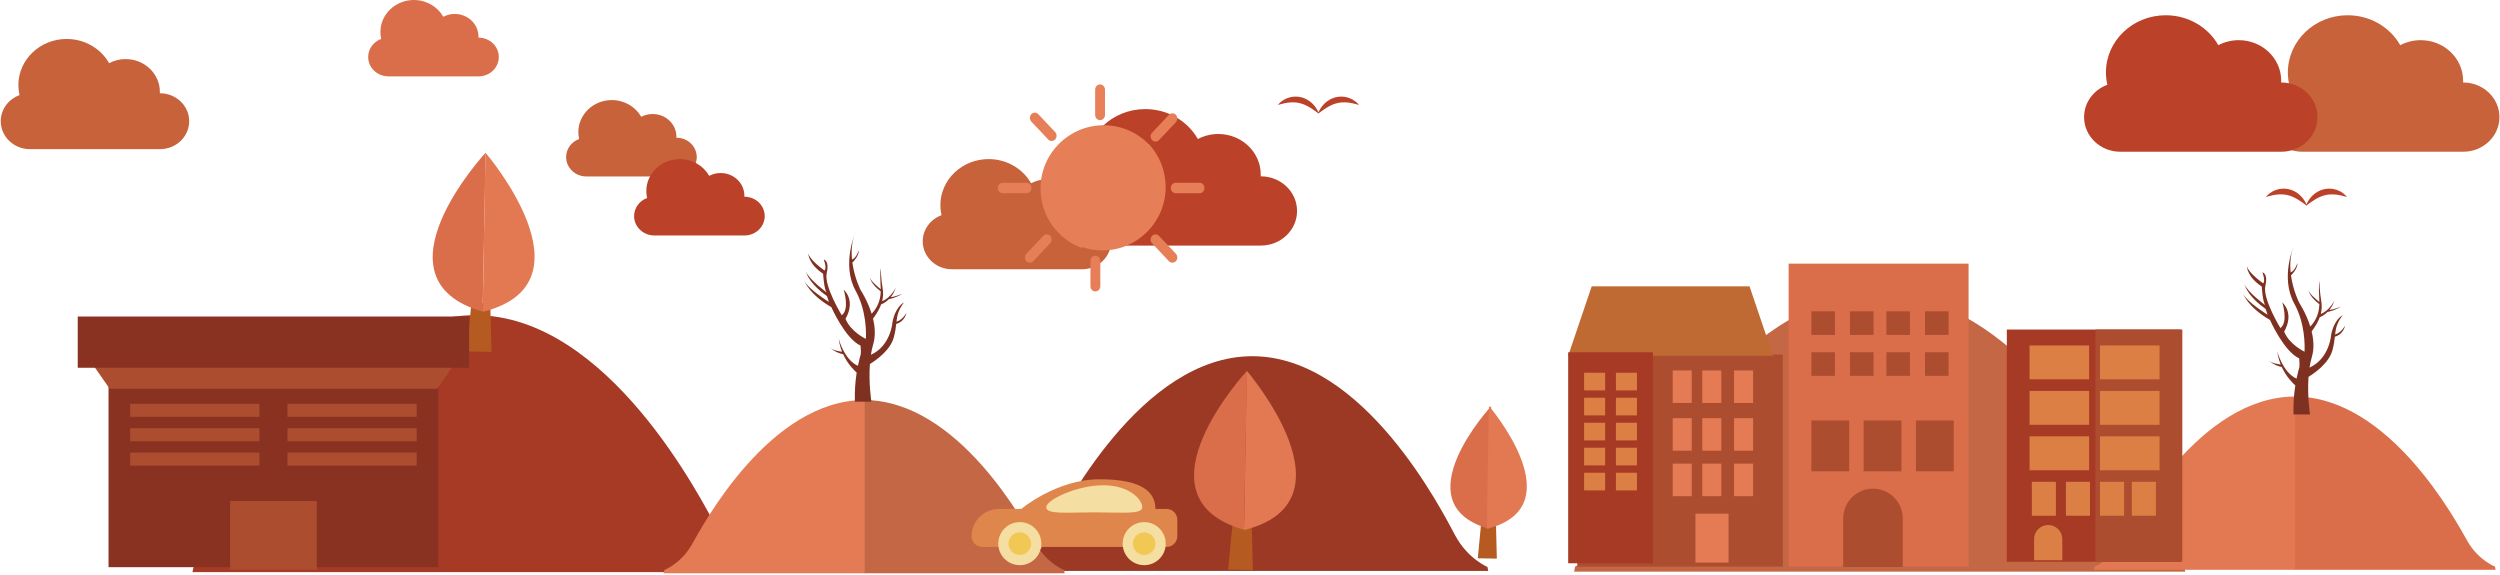 <svg width="1100" height="253" viewBox="0 0 1100 253" xmlns="http://www.w3.org/2000/svg"><title>Group 30</title><g fill="none" fill-rule="evenodd"><path d="M693.072 249.262s11.166-4.547 18.377-17.964C718.66 217.883 763.32 129.2 827.056 129.2c11.91 0 23.157 3.1 33.616 8.224 1.59.78 3.16 1.61 4.715 2.48 42.9 24.003 71.62 80.868 77.278 91.394 7.21 13.417 18.376 17.964 18.376 17.964l.466 2.275H692.606l.466-2.275z" fill="#C46745"/><path d="M447.53 249.45s8.622-3.513 14.19-13.874c5.57-10.36 40.06-78.846 89.28-78.846 49.222 0 83.712 68.486 89.28 78.846 5.57 10.36 14.192 13.873 14.192 13.873l.36 1.755H447.17l.358-1.756z" fill="#9B3925"/><path d="M85.112 249.628s10.318-4.202 16.98-16.6c6.665-12.397 47.936-94.347 106.834-94.347 58.897 0 100.168 81.95 106.832 94.348 6.663 12.398 16.98 16.6 16.98 16.6l.43 2.102H84.683l.43-2.102z" fill="#A63A25"/><path fill="#377C75" d="M727.716 184.542l4.01.07-.2-7.98-3.06.07"/><path d="M730.066 152.53s-19 20.502-.493 25.8l.493-25.8z" fill="#59C093"/><path d="M730.067 152.508s18.228 21.194-.45 25.842l.45-25.842z" fill="#5FCCA1"/><path d="M1097.757 249.283s-7.347-2.834-12.092-11.193c-4.746-8.36-34.135-63.618-76.075-63.618V250.7h88.473l-.306-1.417z" fill="#DB6E4A"/><path d="M921.684 249.283s7.347-2.834 12.092-11.193c4.745-8.36 34.134-63.618 76.075-63.618V250.7H921.38l.306-1.417z" fill="#E37953"/><path d="M468.168 250.81s-7.348-2.833-12.093-11.192C451.33 231.258 421.94 176 380 176v76.228h88.473l-.305-1.417z" fill="#C46745"/><path d="M292.306 250.81s7.347-2.833 12.092-11.192c4.746-8.36 34.134-63.618 76.075-63.618v76.228H292l.306-1.417z" fill="#E47B54"/><path fill="#B55B22" d="M650.224 245.645l8.387.147-.42-16.69-6.396.147"/><path d="M656.14 178.703s-39.733 42.873-1.032 53.953l1.03-53.953z" fill="#DB6E4A"/><path d="M655.14 178.656s38.12 44.32-.943 54.04l.943-54.04z" fill="#E37953"/><path fill="#B55B22" d="M540.387 250.617l10.87.19-.546-21.63-8.288.19"/><path d="M548.675 163.176S497.18 218.74 547.34 233.1l1.335-69.924z" fill="#DB6E4A"/><path d="M548.61 163.176s49.406 57.443-1.223 70.04l1.222-70.04z" fill="#E37953"/><path fill="#B55B22" d="M205.387 154.617l10.87.19-.546-21.63-8.288.19"/><path d="M213.675 67.176S162.18 122.74 212.34 137.1l1.335-69.924z" fill="#DB6E4A"/><path d="M213.61 67.176s49.406 57.443-1.223 70.04l1.222-70.04z" fill="#E37953"/><path d="M1007.286 37.302c-.405-1.753-.625-3.572-.625-5.44 0-13.89 11.78-25.15 26.31-25.15 9.994 0 18.685 5.326 23.138 13.17 2.67-1.406 5.737-2.208 9-2.208 10.31 0 18.668 7.99 18.668 17.846 0 .26-.01.518-.02.775h.06c8.802 0 15.937 6.82 15.937 15.235 0 8.414-7.135 15.235-15.937 15.235h-70.83c-8.803 0-15.938-6.82-15.938-15.235 0-6.493 4.252-12.035 10.238-14.228" fill="#C7623B"/><path d="M478.238 78.592c-.405-1.753-.625-3.572-.625-5.44 0-13.892 11.78-25.152 26.31-25.152 9.993 0 18.684 5.327 23.137 13.173 2.67-1.407 5.737-2.21 9-2.21 10.31 0 18.668 7.99 18.668 17.846 0 .26-.01.517-.02.775h.06c8.802 0 15.937 6.82 15.937 15.234s-7.135 15.235-15.937 15.235h-70.83c-8.803 0-15.938-6.82-15.938-15.236 0-6.494 4.252-12.035 10.238-14.228M927.238 37.302c-.405-1.753-.625-3.572-.625-5.44 0-13.89 11.78-25.15 26.31-25.15 9.993 0 18.684 5.326 23.137 13.17 2.67-1.406 5.737-2.208 9-2.208 10.31 0 18.668 7.99 18.668 17.846 0 .26-.01.518-.02.775h.06c8.802 0 15.937 6.82 15.937 15.235 0 8.414-7.135 15.235-15.937 15.235h-70.83c-8.803 0-15.938-6.82-15.938-15.235 0-6.493 4.252-12.035 10.238-14.228" fill="#BB4129"/><path d="M8.592 41.843c-.327-1.415-.504-2.883-.504-4.392 0-11.213 9.51-20.303 21.24-20.303 8.067 0 15.084 4.3 18.68 10.634 2.153-1.135 4.63-1.783 7.264-1.783 8.323 0 15.07 6.45 15.07 14.407 0 .21-.006.42-.016.626h.05c7.104 0 12.865 5.507 12.865 12.3 0 6.792-5.76 12.298-12.865 12.298H13.193c-7.105 0-12.866-5.506-12.866-12.3 0-5.24 3.433-9.714 8.265-11.485M414.265 94.696c-.327-1.414-.504-2.883-.504-4.392C413.76 79.09 423.27 70 435 70c8.068 0 15.085 4.3 18.68 10.634 2.154-1.136 4.63-1.783 7.265-1.783 8.323 0 15.07 6.45 15.07 14.407 0 .21-.006.42-.016.626h.048c7.105 0 12.866 5.507 12.866 12.3 0 6.792-5.76 12.3-12.866 12.3h-57.182c-7.105 0-12.866-5.508-12.866-12.3 0-5.243 3.433-9.716 8.265-11.487" fill="#C7623B"/><path d="M505.422 63.42c-5.042-5.132-12.05-8.314-19.802-8.314-15.354 0-27.8 12.48-27.8 27.873 0 12.196 7.816 22.556 18.7 26.336-.58-.632-1.13-1.29-1.648-1.975.36.447.734.88 1.12 1.304 2.853.99 5.913 1.536 9.102 1.536 15.353 0 27.8-12.48 27.8-27.873 0-7.26-2.77-13.872-7.307-18.832-.055-.02-.11-.037-.165-.056z" fill="#E67E57"/><path d="M481.86 50.562c0 1.27.97 2.298 2.168 2.298 1.197 0 2.168-1.03 2.168-2.298v-11.12c0-1.268-.97-2.297-2.168-2.297-1.197 0-2.168 1.03-2.168 2.298v11.12z" fill="#E88159"/><path d="M479.8 125.94c0 1.27.972 2.3 2.17 2.3 1.197 0 2.167-1.03 2.167-2.3v-11.118c0-1.27-.97-2.298-2.168-2.298-1.198 0-2.17 1.03-2.17 2.298v11.12zM451.682 85.016c1.197 0 2.168-1.03 2.168-2.298 0-1.27-.97-2.298-2.168-2.298h-10.49c-1.197 0-2.167 1.03-2.167 2.298 0 1.27.97 2.298 2.167 2.298h10.49zM527.8 85.016c1.196 0 2.167-1.03 2.167-2.298 0-1.27-.97-2.298-2.168-2.298h-10.49c-1.198 0-2.168 1.03-2.168 2.298 0 1.27.97 2.298 2.167 2.298h10.49zM461.194 61.36c.847.898 2.22.898 3.066 0 .847-.897.847-2.352 0-3.25l-7.417-7.862c-.846-.897-2.22-.897-3.066 0-.846.898-.846 2.353 0 3.25l7.417 7.863zM514.323 114.907c.847.897 2.22.897 3.066 0 .845-.898.846-2.353 0-3.25l-7.42-7.863c-.845-.897-2.218-.897-3.064 0-.847.897-.847 2.353 0 3.25l7.417 7.863zM462.086 107.044c.846-.897.846-2.352 0-3.25-.847-.897-2.22-.897-3.066 0l-7.417 7.862c-.847.898-.847 2.353 0 3.25.846.898 2.22.898 3.066 0l7.416-7.862zM517.39 53.78c.845-.898.845-2.353 0-3.25-.848-.898-2.22-.898-3.067 0l-7.418 7.86c-.846.9-.846 2.354 0 3.25.847.898 2.22.9 3.066 0l7.42-7.86z" fill="#E67E57"/><path d="M254.824 61.156c-.226-.98-.35-2-.35-3.045 0-7.772 6.593-14.074 14.724-14.074 5.593 0 10.457 2.982 12.95 7.372 1.492-.787 3.21-1.236 5.035-1.236 5.77 0 10.447 4.47 10.447 9.987 0 .144-.005.29-.012.433h.034c4.926 0 8.92 3.817 8.92 8.525 0 4.71-3.994 8.526-8.92 8.526h-39.638c-4.925 0-8.92-3.817-8.92-8.526 0-3.633 2.38-6.734 5.73-7.962" fill="#C7623B"/><path d="M284.73 87.12c-.227-.98-.35-2-.35-3.045 0-7.773 6.59-14.075 14.723-14.075 5.593 0 10.456 2.98 12.95 7.372 1.492-.788 3.21-1.237 5.035-1.237 5.77 0 10.447 4.472 10.447 9.987 0 .146-.005.29-.012.434h.034c4.926 0 8.92 3.817 8.92 8.526 0 4.71-3.994 8.526-8.92 8.526H287.92c-4.927 0-8.92-3.817-8.92-8.526 0-3.634 2.38-6.735 5.73-7.962" fill="#BB4129"/><path d="M167.73 17.12c-.227-.98-.35-2-.35-3.045C167.38 6.302 173.97 0 182.103 0c5.593 0 10.456 2.98 12.95 7.372 1.492-.788 3.21-1.237 5.035-1.237 5.77 0 10.447 4.472 10.447 9.987 0 .146-.005.29-.012.434h.034c4.926 0 8.92 3.817 8.92 8.526 0 4.71-3.994 8.526-8.92 8.526H170.92c-4.927 0-8.92-3.817-8.92-8.526 0-3.634 2.38-6.735 5.73-7.962" fill="#DB6E4A"/><path d="M997.602 85.98c.415-.43 1.065-1 1.96-1.53.893-.53 2.04-1.023 3.36-1.268.166-.03.333-.06.5-.088l.516-.052c.345-.043.7-.038 1.057-.042.712.024 1.442.095 2.15.27.357.072.698.2 1.044.303.343.112.667.27.995.404.64.306 1.235.667 1.774 1.055.26.206.522.397.76.606.232.217.46.425.672.635.405.44.785.85 1.077 1.276l.42.6c.124.2.236.39.337.57.206.36.373.678.485.955.048.112.09.21.127.302.036-.09.078-.19.125-.302.113-.277.28-.595.486-.954.102-.18.213-.37.337-.57l.422-.6c.29-.426.67-.838 1.076-1.277.212-.21.44-.418.67-.635.24-.21.502-.4.762-.606.54-.388 1.134-.75 1.774-1.055.328-.135.653-.292.996-.404.346-.104.688-.23 1.045-.303.708-.175 1.437-.246 2.15-.27.357.004.71 0 1.057.042l.515.052.5.088c1.322.245 2.467.74 3.36 1.268.896.53 1.545 1.1 1.96 1.53.416.43.603.722.603.722l-.233-.074c-.148-.05-.372-.11-.647-.194-.552-.16-1.33-.37-2.247-.553-.457-.09-.947-.177-1.463-.235-.513-.07-1.052-.106-1.6-.12-.55-.025-1.108.017-1.67.054-.28.04-.56.06-.84.115l-.42.07-.415.1c-.557.115-1.096.308-1.633.49-.26.117-.526.214-.785.325l-.758.36-.73.387c-.233.138-.46.28-.69.408-.228.13-.434.284-.65.414-.106.066-.21.132-.315.196l-.293.208-.566.385c-.178.128-.346.25-.504.366-.322.23-.61.43-.838.606-.16.118-.298.216-.412.296.058.152.086.236.086.236s-.078-.05-.217-.146c-.14.095-.22.146-.22.146s.03-.084.088-.236c-.115-.08-.252-.178-.413-.296-.228-.177-.515-.377-.838-.606l-.503-.367-.565-.386-.294-.208-.316-.197c-.215-.13-.42-.285-.65-.415-.23-.13-.457-.27-.69-.408l-.73-.386-.757-.36c-.26-.11-.525-.208-.785-.325-.537-.182-1.075-.375-1.633-.49l-.415-.1-.42-.07c-.278-.054-.56-.076-.84-.116-.56-.038-1.12-.08-1.67-.056-.547.015-1.086.052-1.6.12-.515.06-1.006.147-1.464.237-.915.183-1.694.394-2.246.554-.275.083-.5.143-.647.194-.152.05-.233.074-.233.074s.187-.29.602-.722M562.88 45.48c.417-.43 1.067-.998 1.962-1.53.892-.527 2.038-1.02 3.36-1.267.165-.03.332-.06.5-.088l.515-.052c.346-.043.7-.037 1.057-.042.712.025 1.442.097 2.15.27.357.073.7.2 1.044.304.344.112.668.27.996.404.64.306 1.235.667 1.774 1.055.26.206.524.398.763.606.23.216.458.424.67.634.406.44.787.85 1.078 1.277l.422.603c.123.198.235.39.336.57.207.36.373.676.486.954.047.11.088.21.126.302.037-.093.08-.192.126-.303.113-.278.28-.595.486-.955.1-.18.212-.37.336-.57l.422-.6c.292-.427.672-.838 1.077-1.278.212-.21.44-.418.67-.635.24-.21.502-.4.763-.607.54-.388 1.133-.75 1.774-1.055.328-.135.652-.292.996-.404.346-.104.687-.23 1.045-.303.707-.173 1.436-.245 2.15-.27.356.006.71 0 1.056.043l.514.052c.168.03.335.06.5.088 1.322.246 2.468.74 3.36 1.268.896.532 1.545 1.1 1.96 1.53.416.433.603.724.603.724l-.233-.075c-.148-.052-.372-.112-.647-.195-.552-.16-1.33-.37-2.247-.553-.458-.09-.948-.178-1.464-.236-.513-.07-1.05-.105-1.6-.12-.55-.025-1.108.017-1.67.054-.278.04-.56.062-.84.116l-.42.07-.414.1c-.558.115-1.097.308-1.634.49-.26.117-.524.215-.784.325l-.758.362-.728.386c-.234.138-.46.28-.69.408-.23.13-.436.284-.65.414l-.316.198-.294.208-.565.384-.503.367c-.323.23-.61.43-.838.606-.16.118-.3.216-.413.296.057.152.085.235.085.235s-.08-.05-.217-.146c-.14.095-.217.145-.217.145l.087-.236c-.115-.08-.252-.18-.412-.297-.23-.177-.516-.377-.838-.606l-.504-.367-.565-.384-.293-.208c-.104-.065-.21-.13-.316-.198-.216-.13-.422-.284-.65-.414-.23-.13-.457-.27-.692-.408l-.728-.386c-.25-.12-.502-.24-.758-.36-.26-.11-.525-.21-.784-.326-.538-.182-1.076-.375-1.634-.49l-.414-.1-.42-.07c-.28-.054-.562-.076-.84-.116-.562-.037-1.12-.08-1.67-.055-.548.016-1.087.052-1.6.12-.516.06-1.007.148-1.464.237-.916.182-1.695.393-2.247.553-.276.083-.5.143-.648.194l-.233.074s.186-.29.6-.723" fill="#BB4129"/><path fill="#893221" d="M47.757 249.563h145.107v-84.69H47.757"/><path fill="#AD4D30" d="M192.36 171.044H48.26l-7.968-11.4H200.33"/><path fill="#893221" d="M34.204 161.815h172.212v-22.548H34.204"/><path fill="#AD4D30" d="M101.25 250.64h38.12v-30.207h-38.12M57.278 183.404h56.86v-5.727h-56.86M57.278 194.134h56.86v-5.727h-56.86M57.278 204.865h56.86v-5.727h-56.86M126.484 183.404h56.86v-5.727h-56.86M126.484 194.134h56.86v-5.727h-56.86M126.484 204.865h56.86v-5.727h-56.86"/><path fill="#A63A25" d="M883 247.165h76.46V145H883"/><path fill="#AD4D30" d="M922 247.165h38.224V145H922"/><path fill="#DB7F44" d="M893 206.91h26.21V192H893M924 206.91h26.21V192H924M893 186.91h26.21V172H893M924 186.91h26.21V172H924M893 166.91h26.21V152H893M924 166.91h26.21V152H924M894 226.91h10.598V212H894M909 226.91h10.598V212H909M924 226.91h10.598V212H924M938 226.91h10.598V212H938M907.41 246.476H895v-9.27c0-3.428 2.778-6.206 6.205-6.206s6.205 2.778 6.205 6.205v9.27z"/><path fill="#AD4D30" d="M694 249.308h90.45V156H694"/><path fill="#C06A33" d="M700.348 126h69.45l10.348 30.516H690"/><path fill="#A63A25" d="M690 247.84h37.283V155H690"/><path fill="#E47B54" d="M763 177.307h8.362V163H763M749 177.307h8.362V163H749M736 177.307h8.362V163H736M763 198.307h8.362V184H763M749 198.307h8.362V184H749M736 198.307h8.362V184H736M763 218.307h8.362V204H763M749 218.307h8.362V204H749M736 218.307h8.362V204H736"/><path fill="#DB7F44" d="M711 171.776h9.26V164H711M697 171.776h9.26V164H697M711 182.776h9.26V175H711M697 182.776h9.26V175H697M711 193.776h9.26V186H711M697 193.776h9.26V186H697M711 204.776h9.26V197H711M697 204.776h9.26V197H697M711 215.776h9.26V208H711M697 215.776h9.26V208H697"/><path fill="#E47B54" d="M746 247.558h14.567V226H746"/><g><path fill="#DB6E4A" d="M787 249.236h79.177V116H787"/><path fill="#AD4D30" d="M797 147.375h10.375V137H797M814 147.375h10.375V137H814M830 147.375h10.375V137H830M847 147.375h10.375V137H847M797 165.375h10.375V155H797M814 165.375h10.375V155H814M830 165.375h10.375V155H830M847 165.375h10.375V155H847M797 207.388h16.654V185H797M820 207.388h16.654V185H820M843 207.388h16.655V185H843M837.21 249.47H811v-21.364c0-7.238 5.867-13.106 13.105-13.106s13.105 5.868 13.105 13.106v21.365z"/></g><g><path d="M508.388 224.024c0 7.258-5.396 13.142-24.52 13.142-19.123 0-34.626-13.142-34.626-13.142s15.503-13.142 34.626-13.142c19.124 0 24.52 5.884 24.52 13.142" fill="#DF864D"/><path d="M513.297 240.653h-81.08c-2.594 0-4.718-2.123-4.718-4.718 0-6.596 5.396-11.993 11.992-11.993h73.805c2.595 0 4.718 2.124 4.718 4.72v7.273c0 2.595-2.123 4.718-4.718 4.718" fill="#DF864D"/><path d="M458.183 239.206c0 5.232-4.24 9.473-9.473 9.473-5.232-.002-9.474-4.243-9.474-9.475 0-5.232 4.242-9.473 9.474-9.473s9.473 4.24 9.473 9.473" fill="#F5DEA2"/><path d="M453.684 239.206c0 2.747-2.227 4.974-4.974 4.974-2.747 0-4.974-2.228-4.974-4.975 0-2.747 2.227-4.974 4.974-4.974 2.747.002 4.974 2.23 4.974 4.976" fill="#F1C853"/><path d="M512.918 239.206c0 5.232-4.24 9.473-9.473 9.473-5.232-.002-9.474-4.243-9.474-9.475 0-5.232 4.242-9.473 9.474-9.473s9.473 4.24 9.473 9.473" fill="#F5DEA2"/><path d="M508.418 239.206c0 2.747-2.227 4.974-4.974 4.974-2.747 0-4.974-2.228-4.974-4.975 0-2.747 2.227-4.974 4.974-4.974 2.747.002 4.974 2.23 4.974 4.976" fill="#F1C853"/><path d="M460.35 223.198c0 3.29 9.456 2.234 21.12 2.234 11.666 0 21.123 1.056 21.123-2.234s-5.475-9.68-17.14-9.68c-11.665 0-25.104 6.39-25.104 9.68" fill="#F5DEA2"/></g><path d="M378.65 152.078c-6.802-3.142-12.855-16.925-12.855-16.925-9.798-5.657-11.795-11.48-11.795-11.48 1.747 3.645 10.734 9.175 10.734 9.175l-.874-2.57c-6.762-4.71-8.75-9.016-9.322-10.892 1.43 3.606 9.197 9.272 9.197 9.272-1.186-1.382-1.56-8.21-1.56-8.21-6.615-4.4-6.552-9.008-6.552-9.008.686 3.1 7.176 7.583 7.176 7.583 1.122-1.173-.355-4.825-.355-4.825s2.643.444 1.32 5.988c-1.32 5.545 6.61 18.52 6.61 18.52 3.632-2.662.824-11.312.824-11.312 5.616 5.546.825 12.865.825 12.865 2.313 5.763 8.966 8.854 8.968 8.855.144-2.63.303-12.426-4.508-21.166-6.406-11.64 0-25.95 0-25.95-1.702 4-1.976 8.274-1.602 12.162 1.894-.488 3.036-4.163 3.036-4.163 0 2.648-2.253 4.944-2.877 5.53.926 6.788 3.635 12.086 3.635 12.086s3.01 4.525 4.853 10.415c1.2-1.184 3.89-4.437 4.003-9.822-4.408-3.274-4.81-6.142-4.81-6.142.35 1.51 3.703 4.306 4.802 5.19-.004-.11-.005-.216-.012-.326-.42-7.797.026-8.843.026-8.843s.093 4.622.812 8.682c.325 1.835.317 3.705-.202 5.733 3.87-1.444 6.068-6.016 6.068-6.016-.61 1.806-1.424 3.195-2.28 4.258 2.454-.28 5.094-1.485 5.094-1.485-2.132 1.464-4.91 2.164-5.893 2.38-1.407 1.414-2.785 2.043-3.428 2.28-.692 1.908-1.838 3.97-3.576 6.283.873 3.587 1.184 7.507.112 11.145-.448 1.52-.784 3.122-1.032 4.754 8.877-4.016 9.506-14.503 9.506-14.503 1.377-6.834 5.028-8.522 5.028-8.522-2.596 3.56-2.976 5.705-3.288 8.456 1.015-.293 2.782-1.175 4.366-3.833 0 0-.64 3.786-4.476 4.826-.176 1.585-.405 3.417-1.032 5.825-1.487 5.714-7.804 10.14-10.553 11.832-.607 8.503.655 16.56.655 16.56h-7.267c-.147-4.776.216-9.092.798-12.8-1.084-.94-3.938-3.69-5.96-8.093-3.458-.625-5.81-2.917-5.81-2.917 1.376 1.286 4.322 1.706 5.335 1.815-.68-1.702-1.225-3.622-1.503-5.754 0 0 2.355 9.223 8.477 11.967.237-1.17.493-2.26.752-3.264-.176.22-.125.11.06-.227.144-.553.29-1.078.435-1.575.146-1.693-.09-3.817-.09-3.817M1011.65 157.707c-6.802-3.142-12.855-16.925-12.855-16.925-9.798-5.657-11.795-11.48-11.795-11.48 1.747 3.645 10.734 9.175 10.734 9.175l-.874-2.57c-6.762-4.71-8.75-9.016-9.322-10.892 1.43 3.606 9.197 9.273 9.197 9.273-1.186-1.383-1.56-8.21-1.56-8.21-6.615-4.4-6.552-9.01-6.552-9.01.686 3.102 7.176 7.585 7.176 7.585 1.122-1.174-.355-4.826-.355-4.826s2.643.444 1.32 5.988c-1.32 5.545 6.61 18.52 6.61 18.52 3.632-2.662.824-11.312.824-11.312 5.616 5.546.825 12.865.825 12.865 2.313 5.764 8.966 8.855 8.968 8.856.144-2.63.303-12.426-4.508-21.166-6.406-11.64 0-25.95 0-25.95-1.702 4-1.976 8.275-1.602 12.163 1.894-.487 3.036-4.16 3.036-4.16 0 2.647-2.253 4.943-2.877 5.528.926 6.79 3.635 12.087 3.635 12.087s3.01 4.525 4.853 10.415c1.2-1.185 3.89-4.438 4.003-9.823-4.408-3.274-4.81-6.142-4.81-6.142.35 1.51 3.703 4.306 4.802 5.19-.004-.11-.005-.216-.012-.326-.42-7.798.026-8.843.026-8.843s.093 4.62.812 8.68c.325 1.837.317 3.707-.202 5.735 3.87-1.444 6.068-6.016 6.068-6.016-.61 1.806-1.424 3.195-2.28 4.258 2.454-.28 5.094-1.485 5.094-1.485-2.132 1.463-4.91 2.163-5.893 2.378-1.407 1.415-2.785 2.044-3.428 2.28-.692 1.91-1.838 3.972-3.576 6.284.873 3.587 1.184 7.507.112 11.145-.448 1.52-.784 3.123-1.032 4.755 8.877-4.017 9.506-14.504 9.506-14.504 1.377-6.833 5.028-8.52 5.028-8.52-2.596 3.558-2.976 5.704-3.288 8.455 1.015-.293 2.782-1.175 4.366-3.833 0 0-.64 3.785-4.476 4.825-.176 1.585-.405 3.417-1.032 5.826-1.487 5.713-7.804 10.14-10.553 11.83-.607 8.504.655 16.56.655 16.56h-7.267c-.147-4.775.216-9.09.798-12.8-1.084-.94-3.938-3.688-5.96-8.092-3.458-.624-5.81-2.916-5.81-2.916 1.376 1.286 4.322 1.706 5.335 1.815-.68-1.702-1.225-3.622-1.503-5.754 0 0 2.355 9.223 8.477 11.967.237-1.17.493-2.26.752-3.265-.176.22-.125.11.06-.227.144-.552.29-1.077.435-1.574.146-1.693-.09-3.817-.09-3.817" fill="#7F3121"/></g></svg>